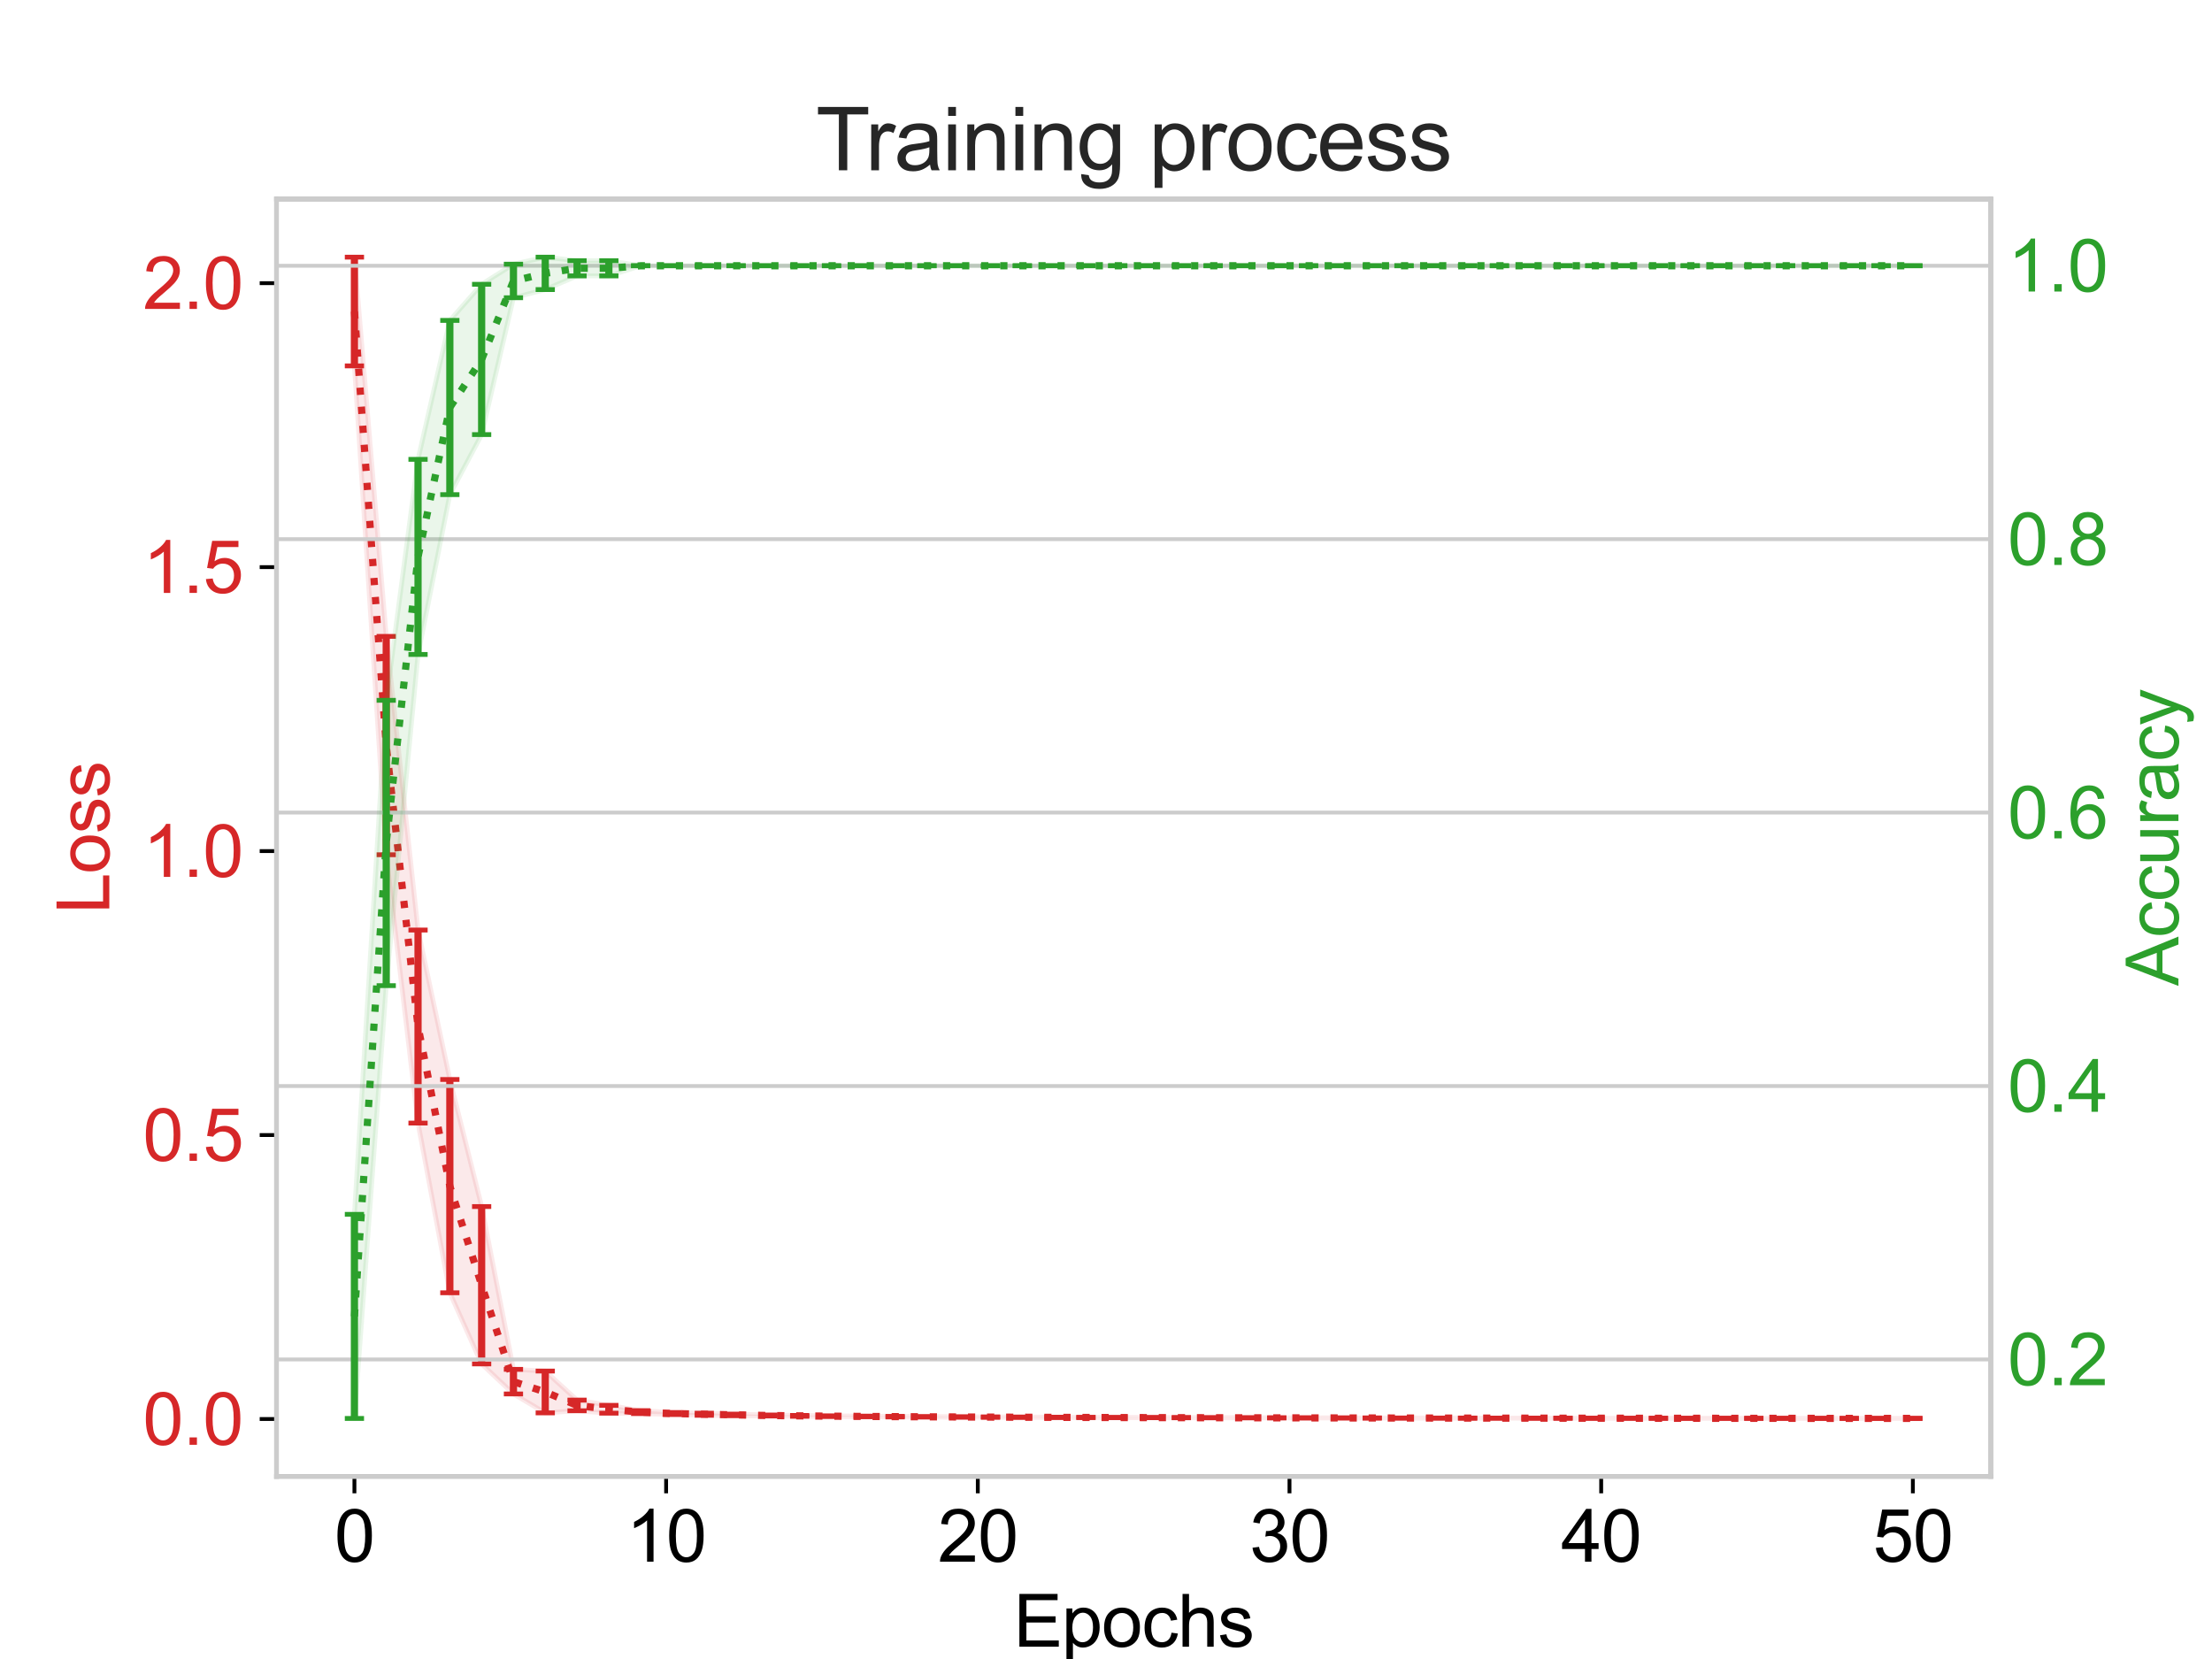 <?xml version="1.0" encoding="utf-8" standalone="no"?>
<!DOCTYPE svg PUBLIC "-//W3C//DTD SVG 1.1//EN"
  "http://www.w3.org/Graphics/SVG/1.1/DTD/svg11.dtd">
<svg xmlns:xlink="http://www.w3.org/1999/xlink" width="460.8pt" height="345.6pt" viewBox="0 0 460.8 345.6" xmlns="http://www.w3.org/2000/svg" version="1.1">
 <defs>
  <style type="text/css">*{stroke-linejoin: round; stroke-linecap: butt}</style>
 </defs>
 <g id="figure_1">
  <g id="patch_1">
   <path d="M 0 345.6 
L 460.8 345.6 
L 460.8 0 
L 0 0 
z
" style="fill: #ffffff"/>
  </g>
  <g id="axes_1">
   <g id="patch_2">
    <path d="M 57.6 307.584 
L 414.72 307.584 
L 414.72 41.472 
L 57.6 41.472 
z
" style="fill: #ffffff"/>
   </g>
   <g id="PolyCollection_1">
    <defs>
     <path id="m3cc6cf7514" d="M 73.833 -292.032 
L 73.833 -269.377 
L 80.458 -167.542 
L 87.084 -111.646 
L 93.71 -76.288 
L 100.335 -61.468 
L 106.961 -55.215 
L 113.586 -51.273 
L 120.212 -51.717 
L 126.838 -51.208 
L 133.463 -51.128 
L 140.089 -50.931 
L 146.714 -50.772 
L 153.34 -50.68 
L 159.966 -50.624 
L 166.591 -50.563 
L 173.217 -50.511 
L 179.842 -50.465 
L 186.468 -50.43 
L 193.094 -50.4 
L 199.719 -50.367 
L 206.345 -50.347 
L 212.97 -50.323 
L 219.596 -50.306 
L 226.222 -50.291 
L 232.847 -50.275 
L 239.473 -50.261 
L 246.098 -50.249 
L 252.724 -50.238 
L 259.35 -50.227 
L 265.975 -50.217 
L 272.601 -50.208 
L 279.226 -50.2 
L 285.852 -50.192 
L 292.478 -50.184 
L 299.103 -50.177 
L 305.729 -50.171 
L 312.354 -50.165 
L 318.98 -50.159 
L 325.606 -50.154 
L 332.231 -50.149 
L 338.857 -50.145 
L 345.482 -50.14 
L 352.108 -50.135 
L 358.734 -50.132 
L 365.359 -50.128 
L 371.985 -50.125 
L 378.61 -50.121 
L 385.236 -50.118 
L 391.862 -50.115 
L 398.487 -50.112 
L 398.487 -50.124 
L 398.487 -50.124 
L 391.862 -50.128 
L 385.236 -50.131 
L 378.61 -50.135 
L 371.985 -50.139 
L 365.359 -50.144 
L 358.734 -50.149 
L 352.108 -50.153 
L 345.482 -50.159 
L 338.857 -50.164 
L 332.231 -50.169 
L 325.606 -50.175 
L 318.98 -50.182 
L 312.354 -50.189 
L 305.729 -50.196 
L 299.103 -50.204 
L 292.478 -50.212 
L 285.852 -50.222 
L 279.226 -50.233 
L 272.601 -50.244 
L 265.975 -50.255 
L 259.35 -50.266 
L 252.724 -50.28 
L 246.098 -50.294 
L 239.473 -50.31 
L 232.847 -50.328 
L 226.222 -50.35 
L 219.596 -50.374 
L 212.97 -50.408 
L 206.345 -50.432 
L 199.719 -50.47 
L 193.094 -50.502 
L 186.468 -50.549 
L 179.842 -50.599 
L 173.217 -50.658 
L 166.591 -50.739 
L 159.966 -50.829 
L 153.34 -51.014 
L 146.714 -51.211 
L 140.089 -51.346 
L 133.463 -51.736 
L 126.838 -52.846 
L 120.212 -53.931 
L 113.586 -59.983 
L 106.961 -60.338 
L 100.335 -94.258 
L 93.71 -120.723 
L 87.084 -151.857 
L 80.458 -213.035 
L 73.833 -292.032 
z
" style="stroke: #d62728; stroke-opacity: 0.1"/>
    </defs>
    <g clip-path="url(#p13620d7034)">
     <use xlink:href="#m3cc6cf7514" x="0" y="345.6" style="fill: #d62728; fill-opacity: 0.1; stroke: #d62728; stroke-opacity: 0.1"/>
    </g>
   </g>
   <g id="matplotlib.axis_1">
    <g id="xtick_1">
     <g id="line2d_1">
      <defs>
       <path id="m06f3e16f5f" d="M 0 0 
L 0 3.5 
" style="stroke: #000000; stroke-width: 0.8"/>
      </defs>
      <g>
       <use xlink:href="#m06f3e16f5f" x="73.833" y="307.584" style="stroke: #000000; stroke-width: 0.8"/>
      </g>
     </g>
     <g id="text_1">
      <!-- 0 -->
      <g transform="translate(69.662 325.321)scale(0.15 -0.15)">
       <defs>
        <path id="ArialMT-30" d="M 266 2259 
Q 266 3072 433 3567 
Q 600 4063 929 4331 
Q 1259 4600 1759 4600 
Q 2128 4600 2406 4451 
Q 2684 4303 2865 4023 
Q 3047 3744 3150 3342 
Q 3253 2941 3253 2259 
Q 3253 1453 3087 958 
Q 2922 463 2592 192 
Q 2263 -78 1759 -78 
Q 1097 -78 719 397 
Q 266 969 266 2259 
z
M 844 2259 
Q 844 1131 1108 757 
Q 1372 384 1759 384 
Q 2147 384 2411 759 
Q 2675 1134 2675 2259 
Q 2675 3391 2411 3762 
Q 2147 4134 1753 4134 
Q 1366 4134 1134 3806 
Q 844 3388 844 2259 
z
" transform="scale(0.016)"/>
       </defs>
       <use xlink:href="#ArialMT-30"/>
      </g>
     </g>
    </g>
    <g id="xtick_2">
     <g id="line2d_2">
      <g>
       <use xlink:href="#m06f3e16f5f" x="138.764" y="307.584" style="stroke: #000000; stroke-width: 0.8"/>
      </g>
     </g>
     <g id="text_2">
      <!-- 10 -->
      <g transform="translate(130.422 325.321)scale(0.15 -0.15)">
       <defs>
        <path id="ArialMT-31" d="M 2384 0 
L 1822 0 
L 1822 3584 
Q 1619 3391 1289 3197 
Q 959 3003 697 2906 
L 697 3450 
Q 1169 3672 1522 3987 
Q 1875 4303 2022 4600 
L 2384 4600 
L 2384 0 
z
" transform="scale(0.016)"/>
       </defs>
       <use xlink:href="#ArialMT-31"/>
       <use xlink:href="#ArialMT-30" x="55.615"/>
      </g>
     </g>
    </g>
    <g id="xtick_3">
     <g id="line2d_3">
      <g>
       <use xlink:href="#m06f3e16f5f" x="203.695" y="307.584" style="stroke: #000000; stroke-width: 0.8"/>
      </g>
     </g>
     <g id="text_3">
      <!-- 20 -->
      <g transform="translate(195.353 325.321)scale(0.15 -0.15)">
       <defs>
        <path id="ArialMT-32" d="M 3222 541 
L 3222 0 
L 194 0 
Q 188 203 259 391 
Q 375 700 629 1000 
Q 884 1300 1366 1694 
Q 2113 2306 2375 2664 
Q 2638 3022 2638 3341 
Q 2638 3675 2398 3904 
Q 2159 4134 1775 4134 
Q 1369 4134 1125 3890 
Q 881 3647 878 3216 
L 300 3275 
Q 359 3922 746 4261 
Q 1134 4600 1788 4600 
Q 2447 4600 2831 4234 
Q 3216 3869 3216 3328 
Q 3216 3053 3103 2787 
Q 2991 2522 2730 2228 
Q 2469 1934 1863 1422 
Q 1356 997 1212 845 
Q 1069 694 975 541 
L 3222 541 
z
" transform="scale(0.016)"/>
       </defs>
       <use xlink:href="#ArialMT-32"/>
       <use xlink:href="#ArialMT-30" x="55.615"/>
      </g>
     </g>
    </g>
    <g id="xtick_4">
     <g id="line2d_4">
      <g>
       <use xlink:href="#m06f3e16f5f" x="268.625" y="307.584" style="stroke: #000000; stroke-width: 0.8"/>
      </g>
     </g>
     <g id="text_4">
      <!-- 30 -->
      <g transform="translate(260.284 325.321)scale(0.15 -0.15)">
       <defs>
        <path id="ArialMT-33" d="M 269 1209 
L 831 1284 
Q 928 806 1161 595 
Q 1394 384 1728 384 
Q 2125 384 2398 659 
Q 2672 934 2672 1341 
Q 2672 1728 2419 1979 
Q 2166 2231 1775 2231 
Q 1616 2231 1378 2169 
L 1441 2663 
Q 1497 2656 1531 2656 
Q 1891 2656 2178 2843 
Q 2466 3031 2466 3422 
Q 2466 3731 2256 3934 
Q 2047 4138 1716 4138 
Q 1388 4138 1169 3931 
Q 950 3725 888 3313 
L 325 3413 
Q 428 3978 793 4289 
Q 1159 4600 1703 4600 
Q 2078 4600 2393 4439 
Q 2709 4278 2876 4000 
Q 3044 3722 3044 3409 
Q 3044 3113 2884 2869 
Q 2725 2625 2413 2481 
Q 2819 2388 3044 2092 
Q 3269 1797 3269 1353 
Q 3269 753 2831 336 
Q 2394 -81 1725 -81 
Q 1122 -81 723 278 
Q 325 638 269 1209 
z
" transform="scale(0.016)"/>
       </defs>
       <use xlink:href="#ArialMT-33"/>
       <use xlink:href="#ArialMT-30" x="55.615"/>
      </g>
     </g>
    </g>
    <g id="xtick_5">
     <g id="line2d_5">
      <g>
       <use xlink:href="#m06f3e16f5f" x="333.556" y="307.584" style="stroke: #000000; stroke-width: 0.8"/>
      </g>
     </g>
     <g id="text_5">
      <!-- 40 -->
      <g transform="translate(325.215 325.321)scale(0.15 -0.15)">
       <defs>
        <path id="ArialMT-34" d="M 2069 0 
L 2069 1097 
L 81 1097 
L 81 1613 
L 2172 4581 
L 2631 4581 
L 2631 1613 
L 3250 1613 
L 3250 1097 
L 2631 1097 
L 2631 0 
L 2069 0 
z
M 2069 1613 
L 2069 3678 
L 634 1613 
L 2069 1613 
z
" transform="scale(0.016)"/>
       </defs>
       <use xlink:href="#ArialMT-34"/>
       <use xlink:href="#ArialMT-30" x="55.615"/>
      </g>
     </g>
    </g>
    <g id="xtick_6">
     <g id="line2d_6">
      <g>
       <use xlink:href="#m06f3e16f5f" x="398.487" y="307.584" style="stroke: #000000; stroke-width: 0.8"/>
      </g>
     </g>
     <g id="text_6">
      <!-- 50 -->
      <g transform="translate(390.146 325.321)scale(0.15 -0.15)">
       <defs>
        <path id="ArialMT-35" d="M 266 1200 
L 856 1250 
Q 922 819 1161 601 
Q 1400 384 1738 384 
Q 2144 384 2425 690 
Q 2706 997 2706 1503 
Q 2706 1984 2436 2262 
Q 2166 2541 1728 2541 
Q 1456 2541 1237 2417 
Q 1019 2294 894 2097 
L 366 2166 
L 809 4519 
L 3088 4519 
L 3088 3981 
L 1259 3981 
L 1013 2750 
Q 1425 3038 1878 3038 
Q 2478 3038 2890 2622 
Q 3303 2206 3303 1553 
Q 3303 931 2941 478 
Q 2500 -78 1738 -78 
Q 1113 -78 717 272 
Q 322 622 266 1200 
z
" transform="scale(0.016)"/>
       </defs>
       <use xlink:href="#ArialMT-35"/>
       <use xlink:href="#ArialMT-30" x="55.615"/>
      </g>
     </g>
    </g>
    <g id="text_7">
     <!-- Epochs -->
     <g transform="translate(211.145 343.039)scale(0.15 -0.15)">
      <defs>
       <path id="ArialMT-45" d="M 506 0 
L 506 4581 
L 3819 4581 
L 3819 4041 
L 1113 4041 
L 1113 2638 
L 3647 2638 
L 3647 2100 
L 1113 2100 
L 1113 541 
L 3925 541 
L 3925 0 
L 506 0 
z
" transform="scale(0.016)"/>
       <path id="ArialMT-70" d="M 422 -1272 
L 422 3319 
L 934 3319 
L 934 2888 
Q 1116 3141 1344 3267 
Q 1572 3394 1897 3394 
Q 2322 3394 2647 3175 
Q 2972 2956 3137 2557 
Q 3303 2159 3303 1684 
Q 3303 1175 3120 767 
Q 2938 359 2589 142 
Q 2241 -75 1856 -75 
Q 1575 -75 1351 44 
Q 1128 163 984 344 
L 984 -1272 
L 422 -1272 
z
M 931 1641 
Q 931 1000 1190 694 
Q 1450 388 1819 388 
Q 2194 388 2461 705 
Q 2728 1022 2728 1688 
Q 2728 2322 2467 2637 
Q 2206 2953 1844 2953 
Q 1484 2953 1207 2617 
Q 931 2281 931 1641 
z
" transform="scale(0.016)"/>
       <path id="ArialMT-6f" d="M 213 1659 
Q 213 2581 725 3025 
Q 1153 3394 1769 3394 
Q 2453 3394 2887 2945 
Q 3322 2497 3322 1706 
Q 3322 1066 3130 698 
Q 2938 331 2570 128 
Q 2203 -75 1769 -75 
Q 1072 -75 642 372 
Q 213 819 213 1659 
z
M 791 1659 
Q 791 1022 1069 705 
Q 1347 388 1769 388 
Q 2188 388 2466 706 
Q 2744 1025 2744 1678 
Q 2744 2294 2464 2611 
Q 2184 2928 1769 2928 
Q 1347 2928 1069 2612 
Q 791 2297 791 1659 
z
" transform="scale(0.016)"/>
       <path id="ArialMT-63" d="M 2588 1216 
L 3141 1144 
Q 3050 572 2676 248 
Q 2303 -75 1759 -75 
Q 1078 -75 664 370 
Q 250 816 250 1647 
Q 250 2184 428 2587 
Q 606 2991 970 3192 
Q 1334 3394 1763 3394 
Q 2303 3394 2647 3120 
Q 2991 2847 3088 2344 
L 2541 2259 
Q 2463 2594 2264 2762 
Q 2066 2931 1784 2931 
Q 1359 2931 1093 2626 
Q 828 2322 828 1663 
Q 828 994 1084 691 
Q 1341 388 1753 388 
Q 2084 388 2306 591 
Q 2528 794 2588 1216 
z
" transform="scale(0.016)"/>
       <path id="ArialMT-68" d="M 422 0 
L 422 4581 
L 984 4581 
L 984 2938 
Q 1378 3394 1978 3394 
Q 2347 3394 2619 3248 
Q 2891 3103 3008 2847 
Q 3125 2591 3125 2103 
L 3125 0 
L 2563 0 
L 2563 2103 
Q 2563 2525 2380 2717 
Q 2197 2909 1863 2909 
Q 1613 2909 1392 2779 
Q 1172 2650 1078 2428 
Q 984 2206 984 1816 
L 984 0 
L 422 0 
z
" transform="scale(0.016)"/>
       <path id="ArialMT-73" d="M 197 991 
L 753 1078 
Q 800 744 1014 566 
Q 1228 388 1613 388 
Q 2000 388 2187 545 
Q 2375 703 2375 916 
Q 2375 1106 2209 1216 
Q 2094 1291 1634 1406 
Q 1016 1563 777 1677 
Q 538 1791 414 1992 
Q 291 2194 291 2438 
Q 291 2659 392 2848 
Q 494 3038 669 3163 
Q 800 3259 1026 3326 
Q 1253 3394 1513 3394 
Q 1903 3394 2198 3281 
Q 2494 3169 2634 2976 
Q 2775 2784 2828 2463 
L 2278 2388 
Q 2241 2644 2061 2787 
Q 1881 2931 1553 2931 
Q 1166 2931 1000 2803 
Q 834 2675 834 2503 
Q 834 2394 903 2306 
Q 972 2216 1119 2156 
Q 1203 2125 1616 2013 
Q 2213 1853 2448 1751 
Q 2684 1650 2818 1456 
Q 2953 1263 2953 975 
Q 2953 694 2789 445 
Q 2625 197 2315 61 
Q 2006 -75 1616 -75 
Q 969 -75 630 194 
Q 291 463 197 991 
z
" transform="scale(0.016)"/>
      </defs>
      <use xlink:href="#ArialMT-45"/>
      <use xlink:href="#ArialMT-70" x="66.699"/>
      <use xlink:href="#ArialMT-6f" x="122.314"/>
      <use xlink:href="#ArialMT-63" x="177.93"/>
      <use xlink:href="#ArialMT-68" x="227.93"/>
      <use xlink:href="#ArialMT-73" x="283.545"/>
     </g>
    </g>
   </g>
   <g id="matplotlib.axis_2">
    <g id="ytick_1">
     <g id="line2d_7">
      <defs>
       <path id="mfccf9cc4cb" d="M 0 0 
L -3.5 0 
" style="stroke: #000000; stroke-width: 0.8"/>
      </defs>
      <g>
       <use xlink:href="#mfccf9cc4cb" x="57.6" y="295.61" style="stroke: #000000; stroke-width: 0.8"/>
      </g>
     </g>
     <g id="text_8">
      <!-- 0.0 -->
      <g style="fill: #d62728" transform="translate(29.75 300.978)scale(0.15 -0.15)">
       <defs>
        <path id="ArialMT-2e" d="M 581 0 
L 581 641 
L 1222 641 
L 1222 0 
L 581 0 
z
" transform="scale(0.016)"/>
       </defs>
       <use xlink:href="#ArialMT-30"/>
       <use xlink:href="#ArialMT-2e" x="55.615"/>
       <use xlink:href="#ArialMT-30" x="83.398"/>
      </g>
     </g>
    </g>
    <g id="ytick_2">
     <g id="line2d_8">
      <g>
       <use xlink:href="#mfccf9cc4cb" x="57.6" y="236.455" style="stroke: #000000; stroke-width: 0.8"/>
      </g>
     </g>
     <g id="text_9">
      <!-- 0.5 -->
      <g style="fill: #d62728" transform="translate(29.75 241.823)scale(0.15 -0.15)">
       <use xlink:href="#ArialMT-30"/>
       <use xlink:href="#ArialMT-2e" x="55.615"/>
       <use xlink:href="#ArialMT-35" x="83.398"/>
      </g>
     </g>
    </g>
    <g id="ytick_3">
     <g id="line2d_9">
      <g>
       <use xlink:href="#mfccf9cc4cb" x="57.6" y="177.3" style="stroke: #000000; stroke-width: 0.8"/>
      </g>
     </g>
     <g id="text_10">
      <!-- 1.0 -->
      <g style="fill: #d62728" transform="translate(29.75 182.668)scale(0.15 -0.15)">
       <use xlink:href="#ArialMT-31"/>
       <use xlink:href="#ArialMT-2e" x="55.615"/>
       <use xlink:href="#ArialMT-30" x="83.398"/>
      </g>
     </g>
    </g>
    <g id="ytick_4">
     <g id="line2d_10">
      <g>
       <use xlink:href="#mfccf9cc4cb" x="57.6" y="118.145" style="stroke: #000000; stroke-width: 0.8"/>
      </g>
     </g>
     <g id="text_11">
      <!-- 1.5 -->
      <g style="fill: #d62728" transform="translate(29.75 123.513)scale(0.15 -0.15)">
       <use xlink:href="#ArialMT-31"/>
       <use xlink:href="#ArialMT-2e" x="55.615"/>
       <use xlink:href="#ArialMT-35" x="83.398"/>
      </g>
     </g>
    </g>
    <g id="ytick_5">
     <g id="line2d_11">
      <g>
       <use xlink:href="#mfccf9cc4cb" x="57.6" y="58.989" style="stroke: #000000; stroke-width: 0.8"/>
      </g>
     </g>
     <g id="text_12">
      <!-- 2.0 -->
      <g style="fill: #d62728" transform="translate(29.75 64.358)scale(0.15 -0.15)">
       <use xlink:href="#ArialMT-32"/>
       <use xlink:href="#ArialMT-2e" x="55.615"/>
       <use xlink:href="#ArialMT-30" x="83.398"/>
      </g>
     </g>
    </g>
    <g id="text_13">
     <!-- Loss -->
     <g style="fill: #d62728" transform="translate(22.769 190.369)rotate(-90)scale(0.15 -0.15)">
      <defs>
       <path id="ArialMT-4c" d="M 469 0 
L 469 4581 
L 1075 4581 
L 1075 541 
L 3331 541 
L 3331 0 
L 469 0 
z
" transform="scale(0.016)"/>
      </defs>
      <use xlink:href="#ArialMT-4c"/>
      <use xlink:href="#ArialMT-6f" x="55.615"/>
      <use xlink:href="#ArialMT-73" x="111.23"/>
      <use xlink:href="#ArialMT-73" x="161.23"/>
     </g>
    </g>
   </g>
   <g id="LineCollection_1">
    <path d="M 73.833 76.223 
L 73.833 53.568 
" clip-path="url(#p13620d7034)" style="fill: none; stroke: #d62728; stroke-width: 1.5"/>
    <path d="M 80.458 178.058 
L 80.458 132.565 
" clip-path="url(#p13620d7034)" style="fill: none; stroke: #d62728; stroke-width: 1.5"/>
    <path d="M 87.084 233.954 
L 87.084 193.743 
" clip-path="url(#p13620d7034)" style="fill: none; stroke: #d62728; stroke-width: 1.5"/>
    <path d="M 93.71 269.312 
L 93.71 224.877 
" clip-path="url(#p13620d7034)" style="fill: none; stroke: #d62728; stroke-width: 1.5"/>
    <path d="M 100.335 284.132 
L 100.335 251.342 
" clip-path="url(#p13620d7034)" style="fill: none; stroke: #d62728; stroke-width: 1.5"/>
    <path d="M 106.961 290.385 
L 106.961 285.262 
" clip-path="url(#p13620d7034)" style="fill: none; stroke: #d62728; stroke-width: 1.5"/>
    <path d="M 113.586 294.327 
L 113.586 285.617 
" clip-path="url(#p13620d7034)" style="fill: none; stroke: #d62728; stroke-width: 1.5"/>
    <path d="M 120.212 293.883 
L 120.212 291.669 
" clip-path="url(#p13620d7034)" style="fill: none; stroke: #d62728; stroke-width: 1.5"/>
    <path d="M 126.838 294.392 
L 126.838 292.754 
" clip-path="url(#p13620d7034)" style="fill: none; stroke: #d62728; stroke-width: 1.5"/>
    <path d="M 133.463 294.472 
L 133.463 293.864 
" clip-path="url(#p13620d7034)" style="fill: none; stroke: #d62728; stroke-width: 1.5"/>
    <path d="M 140.089 294.669 
L 140.089 294.254 
" clip-path="url(#p13620d7034)" style="fill: none; stroke: #d62728; stroke-width: 1.5"/>
    <path d="M 146.714 294.828 
L 146.714 294.389 
" clip-path="url(#p13620d7034)" style="fill: none; stroke: #d62728; stroke-width: 1.5"/>
    <path d="M 153.34 294.92 
L 153.34 294.586 
" clip-path="url(#p13620d7034)" style="fill: none; stroke: #d62728; stroke-width: 1.5"/>
    <path d="M 159.966 294.976 
L 159.966 294.771 
" clip-path="url(#p13620d7034)" style="fill: none; stroke: #d62728; stroke-width: 1.5"/>
    <path d="M 166.591 295.037 
L 166.591 294.861 
" clip-path="url(#p13620d7034)" style="fill: none; stroke: #d62728; stroke-width: 1.5"/>
    <path d="M 173.217 295.089 
L 173.217 294.942 
" clip-path="url(#p13620d7034)" style="fill: none; stroke: #d62728; stroke-width: 1.5"/>
    <path d="M 179.842 295.135 
L 179.842 295.001 
" clip-path="url(#p13620d7034)" style="fill: none; stroke: #d62728; stroke-width: 1.5"/>
    <path d="M 186.468 295.17 
L 186.468 295.051 
" clip-path="url(#p13620d7034)" style="fill: none; stroke: #d62728; stroke-width: 1.5"/>
    <path d="M 193.094 295.2 
L 193.094 295.098 
" clip-path="url(#p13620d7034)" style="fill: none; stroke: #d62728; stroke-width: 1.5"/>
    <path d="M 199.719 295.233 
L 199.719 295.13 
" clip-path="url(#p13620d7034)" style="fill: none; stroke: #d62728; stroke-width: 1.5"/>
    <path d="M 206.345 295.253 
L 206.345 295.168 
" clip-path="url(#p13620d7034)" style="fill: none; stroke: #d62728; stroke-width: 1.5"/>
    <path d="M 212.97 295.277 
L 212.97 295.192 
" clip-path="url(#p13620d7034)" style="fill: none; stroke: #d62728; stroke-width: 1.5"/>
    <path d="M 219.596 295.294 
L 219.596 295.226 
" clip-path="url(#p13620d7034)" style="fill: none; stroke: #d62728; stroke-width: 1.5"/>
    <path d="M 226.222 295.309 
L 226.222 295.25 
" clip-path="url(#p13620d7034)" style="fill: none; stroke: #d62728; stroke-width: 1.5"/>
    <path d="M 232.847 295.325 
L 232.847 295.272 
" clip-path="url(#p13620d7034)" style="fill: none; stroke: #d62728; stroke-width: 1.5"/>
    <path d="M 239.473 295.339 
L 239.473 295.29 
" clip-path="url(#p13620d7034)" style="fill: none; stroke: #d62728; stroke-width: 1.5"/>
    <path d="M 246.098 295.351 
L 246.098 295.306 
" clip-path="url(#p13620d7034)" style="fill: none; stroke: #d62728; stroke-width: 1.5"/>
    <path d="M 252.724 295.362 
L 252.724 295.32 
" clip-path="url(#p13620d7034)" style="fill: none; stroke: #d62728; stroke-width: 1.5"/>
    <path d="M 259.35 295.373 
L 259.35 295.334 
" clip-path="url(#p13620d7034)" style="fill: none; stroke: #d62728; stroke-width: 1.5"/>
    <path d="M 265.975 295.383 
L 265.975 295.345 
" clip-path="url(#p13620d7034)" style="fill: none; stroke: #d62728; stroke-width: 1.5"/>
    <path d="M 272.601 295.392 
L 272.601 295.356 
" clip-path="url(#p13620d7034)" style="fill: none; stroke: #d62728; stroke-width: 1.5"/>
    <path d="M 279.226 295.4 
L 279.226 295.367 
" clip-path="url(#p13620d7034)" style="fill: none; stroke: #d62728; stroke-width: 1.5"/>
    <path d="M 285.852 295.408 
L 285.852 295.378 
" clip-path="url(#p13620d7034)" style="fill: none; stroke: #d62728; stroke-width: 1.5"/>
    <path d="M 292.478 295.416 
L 292.478 295.388 
" clip-path="url(#p13620d7034)" style="fill: none; stroke: #d62728; stroke-width: 1.5"/>
    <path d="M 299.103 295.423 
L 299.103 295.396 
" clip-path="url(#p13620d7034)" style="fill: none; stroke: #d62728; stroke-width: 1.5"/>
    <path d="M 305.729 295.429 
L 305.729 295.404 
" clip-path="url(#p13620d7034)" style="fill: none; stroke: #d62728; stroke-width: 1.5"/>
    <path d="M 312.354 295.435 
L 312.354 295.411 
" clip-path="url(#p13620d7034)" style="fill: none; stroke: #d62728; stroke-width: 1.5"/>
    <path d="M 318.98 295.441 
L 318.98 295.418 
" clip-path="url(#p13620d7034)" style="fill: none; stroke: #d62728; stroke-width: 1.5"/>
    <path d="M 325.606 295.446 
L 325.606 295.425 
" clip-path="url(#p13620d7034)" style="fill: none; stroke: #d62728; stroke-width: 1.5"/>
    <path d="M 332.231 295.451 
L 332.231 295.431 
" clip-path="url(#p13620d7034)" style="fill: none; stroke: #d62728; stroke-width: 1.5"/>
    <path d="M 338.857 295.455 
L 338.857 295.436 
" clip-path="url(#p13620d7034)" style="fill: none; stroke: #d62728; stroke-width: 1.5"/>
    <path d="M 345.482 295.46 
L 345.482 295.441 
" clip-path="url(#p13620d7034)" style="fill: none; stroke: #d62728; stroke-width: 1.5"/>
    <path d="M 352.108 295.465 
L 352.108 295.447 
" clip-path="url(#p13620d7034)" style="fill: none; stroke: #d62728; stroke-width: 1.5"/>
    <path d="M 358.734 295.468 
L 358.734 295.451 
" clip-path="url(#p13620d7034)" style="fill: none; stroke: #d62728; stroke-width: 1.5"/>
    <path d="M 365.359 295.472 
L 365.359 295.456 
" clip-path="url(#p13620d7034)" style="fill: none; stroke: #d62728; stroke-width: 1.5"/>
    <path d="M 371.985 295.475 
L 371.985 295.461 
" clip-path="url(#p13620d7034)" style="fill: none; stroke: #d62728; stroke-width: 1.5"/>
    <path d="M 378.61 295.479 
L 378.61 295.465 
" clip-path="url(#p13620d7034)" style="fill: none; stroke: #d62728; stroke-width: 1.5"/>
    <path d="M 385.236 295.482 
L 385.236 295.469 
" clip-path="url(#p13620d7034)" style="fill: none; stroke: #d62728; stroke-width: 1.5"/>
    <path d="M 391.862 295.485 
L 391.862 295.472 
" clip-path="url(#p13620d7034)" style="fill: none; stroke: #d62728; stroke-width: 1.5"/>
    <path d="M 398.487 295.488 
L 398.487 295.476 
" clip-path="url(#p13620d7034)" style="fill: none; stroke: #d62728; stroke-width: 1.5"/>
   </g>
   <g id="line2d_12">
    <defs>
     <path id="m6b9366e065" d="M 2 0 
L -2 -0 
" style="stroke: #d62728"/>
    </defs>
    <g clip-path="url(#p13620d7034)">
     <use xlink:href="#m6b9366e065" x="73.833" y="76.223" style="fill: #d62728; stroke: #d62728"/>
     <use xlink:href="#m6b9366e065" x="80.458" y="178.058" style="fill: #d62728; stroke: #d62728"/>
     <use xlink:href="#m6b9366e065" x="87.084" y="233.954" style="fill: #d62728; stroke: #d62728"/>
     <use xlink:href="#m6b9366e065" x="93.71" y="269.312" style="fill: #d62728; stroke: #d62728"/>
     <use xlink:href="#m6b9366e065" x="100.335" y="284.132" style="fill: #d62728; stroke: #d62728"/>
     <use xlink:href="#m6b9366e065" x="106.961" y="290.385" style="fill: #d62728; stroke: #d62728"/>
     <use xlink:href="#m6b9366e065" x="113.586" y="294.327" style="fill: #d62728; stroke: #d62728"/>
     <use xlink:href="#m6b9366e065" x="120.212" y="293.883" style="fill: #d62728; stroke: #d62728"/>
     <use xlink:href="#m6b9366e065" x="126.838" y="294.392" style="fill: #d62728; stroke: #d62728"/>
     <use xlink:href="#m6b9366e065" x="133.463" y="294.472" style="fill: #d62728; stroke: #d62728"/>
     <use xlink:href="#m6b9366e065" x="140.089" y="294.669" style="fill: #d62728; stroke: #d62728"/>
     <use xlink:href="#m6b9366e065" x="146.714" y="294.828" style="fill: #d62728; stroke: #d62728"/>
     <use xlink:href="#m6b9366e065" x="153.34" y="294.92" style="fill: #d62728; stroke: #d62728"/>
     <use xlink:href="#m6b9366e065" x="159.966" y="294.976" style="fill: #d62728; stroke: #d62728"/>
     <use xlink:href="#m6b9366e065" x="166.591" y="295.037" style="fill: #d62728; stroke: #d62728"/>
     <use xlink:href="#m6b9366e065" x="173.217" y="295.089" style="fill: #d62728; stroke: #d62728"/>
     <use xlink:href="#m6b9366e065" x="179.842" y="295.135" style="fill: #d62728; stroke: #d62728"/>
     <use xlink:href="#m6b9366e065" x="186.468" y="295.17" style="fill: #d62728; stroke: #d62728"/>
     <use xlink:href="#m6b9366e065" x="193.094" y="295.2" style="fill: #d62728; stroke: #d62728"/>
     <use xlink:href="#m6b9366e065" x="199.719" y="295.233" style="fill: #d62728; stroke: #d62728"/>
     <use xlink:href="#m6b9366e065" x="206.345" y="295.253" style="fill: #d62728; stroke: #d62728"/>
     <use xlink:href="#m6b9366e065" x="212.97" y="295.277" style="fill: #d62728; stroke: #d62728"/>
     <use xlink:href="#m6b9366e065" x="219.596" y="295.294" style="fill: #d62728; stroke: #d62728"/>
     <use xlink:href="#m6b9366e065" x="226.222" y="295.309" style="fill: #d62728; stroke: #d62728"/>
     <use xlink:href="#m6b9366e065" x="232.847" y="295.325" style="fill: #d62728; stroke: #d62728"/>
     <use xlink:href="#m6b9366e065" x="239.473" y="295.339" style="fill: #d62728; stroke: #d62728"/>
     <use xlink:href="#m6b9366e065" x="246.098" y="295.351" style="fill: #d62728; stroke: #d62728"/>
     <use xlink:href="#m6b9366e065" x="252.724" y="295.362" style="fill: #d62728; stroke: #d62728"/>
     <use xlink:href="#m6b9366e065" x="259.35" y="295.373" style="fill: #d62728; stroke: #d62728"/>
     <use xlink:href="#m6b9366e065" x="265.975" y="295.383" style="fill: #d62728; stroke: #d62728"/>
     <use xlink:href="#m6b9366e065" x="272.601" y="295.392" style="fill: #d62728; stroke: #d62728"/>
     <use xlink:href="#m6b9366e065" x="279.226" y="295.4" style="fill: #d62728; stroke: #d62728"/>
     <use xlink:href="#m6b9366e065" x="285.852" y="295.408" style="fill: #d62728; stroke: #d62728"/>
     <use xlink:href="#m6b9366e065" x="292.478" y="295.416" style="fill: #d62728; stroke: #d62728"/>
     <use xlink:href="#m6b9366e065" x="299.103" y="295.423" style="fill: #d62728; stroke: #d62728"/>
     <use xlink:href="#m6b9366e065" x="305.729" y="295.429" style="fill: #d62728; stroke: #d62728"/>
     <use xlink:href="#m6b9366e065" x="312.354" y="295.435" style="fill: #d62728; stroke: #d62728"/>
     <use xlink:href="#m6b9366e065" x="318.98" y="295.441" style="fill: #d62728; stroke: #d62728"/>
     <use xlink:href="#m6b9366e065" x="325.606" y="295.446" style="fill: #d62728; stroke: #d62728"/>
     <use xlink:href="#m6b9366e065" x="332.231" y="295.451" style="fill: #d62728; stroke: #d62728"/>
     <use xlink:href="#m6b9366e065" x="338.857" y="295.455" style="fill: #d62728; stroke: #d62728"/>
     <use xlink:href="#m6b9366e065" x="345.482" y="295.46" style="fill: #d62728; stroke: #d62728"/>
     <use xlink:href="#m6b9366e065" x="352.108" y="295.465" style="fill: #d62728; stroke: #d62728"/>
     <use xlink:href="#m6b9366e065" x="358.734" y="295.468" style="fill: #d62728; stroke: #d62728"/>
     <use xlink:href="#m6b9366e065" x="365.359" y="295.472" style="fill: #d62728; stroke: #d62728"/>
     <use xlink:href="#m6b9366e065" x="371.985" y="295.475" style="fill: #d62728; stroke: #d62728"/>
     <use xlink:href="#m6b9366e065" x="378.61" y="295.479" style="fill: #d62728; stroke: #d62728"/>
     <use xlink:href="#m6b9366e065" x="385.236" y="295.482" style="fill: #d62728; stroke: #d62728"/>
     <use xlink:href="#m6b9366e065" x="391.862" y="295.485" style="fill: #d62728; stroke: #d62728"/>
     <use xlink:href="#m6b9366e065" x="398.487" y="295.488" style="fill: #d62728; stroke: #d62728"/>
    </g>
   </g>
   <g id="line2d_13">
    <g clip-path="url(#p13620d7034)">
     <use xlink:href="#m6b9366e065" x="73.833" y="53.568" style="fill: #d62728; stroke: #d62728"/>
     <use xlink:href="#m6b9366e065" x="80.458" y="132.565" style="fill: #d62728; stroke: #d62728"/>
     <use xlink:href="#m6b9366e065" x="87.084" y="193.743" style="fill: #d62728; stroke: #d62728"/>
     <use xlink:href="#m6b9366e065" x="93.71" y="224.877" style="fill: #d62728; stroke: #d62728"/>
     <use xlink:href="#m6b9366e065" x="100.335" y="251.342" style="fill: #d62728; stroke: #d62728"/>
     <use xlink:href="#m6b9366e065" x="106.961" y="285.262" style="fill: #d62728; stroke: #d62728"/>
     <use xlink:href="#m6b9366e065" x="113.586" y="285.617" style="fill: #d62728; stroke: #d62728"/>
     <use xlink:href="#m6b9366e065" x="120.212" y="291.669" style="fill: #d62728; stroke: #d62728"/>
     <use xlink:href="#m6b9366e065" x="126.838" y="292.754" style="fill: #d62728; stroke: #d62728"/>
     <use xlink:href="#m6b9366e065" x="133.463" y="293.864" style="fill: #d62728; stroke: #d62728"/>
     <use xlink:href="#m6b9366e065" x="140.089" y="294.254" style="fill: #d62728; stroke: #d62728"/>
     <use xlink:href="#m6b9366e065" x="146.714" y="294.389" style="fill: #d62728; stroke: #d62728"/>
     <use xlink:href="#m6b9366e065" x="153.34" y="294.586" style="fill: #d62728; stroke: #d62728"/>
     <use xlink:href="#m6b9366e065" x="159.966" y="294.771" style="fill: #d62728; stroke: #d62728"/>
     <use xlink:href="#m6b9366e065" x="166.591" y="294.861" style="fill: #d62728; stroke: #d62728"/>
     <use xlink:href="#m6b9366e065" x="173.217" y="294.942" style="fill: #d62728; stroke: #d62728"/>
     <use xlink:href="#m6b9366e065" x="179.842" y="295.001" style="fill: #d62728; stroke: #d62728"/>
     <use xlink:href="#m6b9366e065" x="186.468" y="295.051" style="fill: #d62728; stroke: #d62728"/>
     <use xlink:href="#m6b9366e065" x="193.094" y="295.098" style="fill: #d62728; stroke: #d62728"/>
     <use xlink:href="#m6b9366e065" x="199.719" y="295.13" style="fill: #d62728; stroke: #d62728"/>
     <use xlink:href="#m6b9366e065" x="206.345" y="295.168" style="fill: #d62728; stroke: #d62728"/>
     <use xlink:href="#m6b9366e065" x="212.97" y="295.192" style="fill: #d62728; stroke: #d62728"/>
     <use xlink:href="#m6b9366e065" x="219.596" y="295.226" style="fill: #d62728; stroke: #d62728"/>
     <use xlink:href="#m6b9366e065" x="226.222" y="295.25" style="fill: #d62728; stroke: #d62728"/>
     <use xlink:href="#m6b9366e065" x="232.847" y="295.272" style="fill: #d62728; stroke: #d62728"/>
     <use xlink:href="#m6b9366e065" x="239.473" y="295.29" style="fill: #d62728; stroke: #d62728"/>
     <use xlink:href="#m6b9366e065" x="246.098" y="295.306" style="fill: #d62728; stroke: #d62728"/>
     <use xlink:href="#m6b9366e065" x="252.724" y="295.32" style="fill: #d62728; stroke: #d62728"/>
     <use xlink:href="#m6b9366e065" x="259.35" y="295.334" style="fill: #d62728; stroke: #d62728"/>
     <use xlink:href="#m6b9366e065" x="265.975" y="295.345" style="fill: #d62728; stroke: #d62728"/>
     <use xlink:href="#m6b9366e065" x="272.601" y="295.356" style="fill: #d62728; stroke: #d62728"/>
     <use xlink:href="#m6b9366e065" x="279.226" y="295.367" style="fill: #d62728; stroke: #d62728"/>
     <use xlink:href="#m6b9366e065" x="285.852" y="295.378" style="fill: #d62728; stroke: #d62728"/>
     <use xlink:href="#m6b9366e065" x="292.478" y="295.388" style="fill: #d62728; stroke: #d62728"/>
     <use xlink:href="#m6b9366e065" x="299.103" y="295.396" style="fill: #d62728; stroke: #d62728"/>
     <use xlink:href="#m6b9366e065" x="305.729" y="295.404" style="fill: #d62728; stroke: #d62728"/>
     <use xlink:href="#m6b9366e065" x="312.354" y="295.411" style="fill: #d62728; stroke: #d62728"/>
     <use xlink:href="#m6b9366e065" x="318.98" y="295.418" style="fill: #d62728; stroke: #d62728"/>
     <use xlink:href="#m6b9366e065" x="325.606" y="295.425" style="fill: #d62728; stroke: #d62728"/>
     <use xlink:href="#m6b9366e065" x="332.231" y="295.431" style="fill: #d62728; stroke: #d62728"/>
     <use xlink:href="#m6b9366e065" x="338.857" y="295.436" style="fill: #d62728; stroke: #d62728"/>
     <use xlink:href="#m6b9366e065" x="345.482" y="295.441" style="fill: #d62728; stroke: #d62728"/>
     <use xlink:href="#m6b9366e065" x="352.108" y="295.447" style="fill: #d62728; stroke: #d62728"/>
     <use xlink:href="#m6b9366e065" x="358.734" y="295.451" style="fill: #d62728; stroke: #d62728"/>
     <use xlink:href="#m6b9366e065" x="365.359" y="295.456" style="fill: #d62728; stroke: #d62728"/>
     <use xlink:href="#m6b9366e065" x="371.985" y="295.461" style="fill: #d62728; stroke: #d62728"/>
     <use xlink:href="#m6b9366e065" x="378.61" y="295.465" style="fill: #d62728; stroke: #d62728"/>
     <use xlink:href="#m6b9366e065" x="385.236" y="295.469" style="fill: #d62728; stroke: #d62728"/>
     <use xlink:href="#m6b9366e065" x="391.862" y="295.472" style="fill: #d62728; stroke: #d62728"/>
     <use xlink:href="#m6b9366e065" x="398.487" y="295.476" style="fill: #d62728; stroke: #d62728"/>
    </g>
   </g>
   <g id="line2d_14">
    <path d="M 73.833 64.896 
L 80.458 155.312 
L 87.084 213.848 
L 93.71 247.095 
L 100.335 267.737 
L 106.961 287.824 
L 113.586 289.972 
L 120.212 292.776 
L 126.838 293.573 
L 133.463 294.168 
L 140.089 294.462 
L 146.714 294.608 
L 153.34 294.753 
L 159.966 294.874 
L 166.591 294.949 
L 173.217 295.016 
L 179.842 295.068 
L 186.468 295.11 
L 193.094 295.149 
L 199.719 295.181 
L 206.345 295.211 
L 212.97 295.235 
L 219.596 295.26 
L 226.222 295.279 
L 232.847 295.298 
L 239.473 295.315 
L 246.098 295.329 
L 252.724 295.341 
L 259.35 295.354 
L 265.975 295.364 
L 272.601 295.374 
L 279.226 295.384 
L 285.852 295.393 
L 292.478 295.402 
L 299.103 295.41 
L 305.729 295.416 
L 312.354 295.423 
L 318.98 295.43 
L 325.606 295.436 
L 332.231 295.441 
L 338.857 295.446 
L 345.482 295.451 
L 352.108 295.456 
L 358.734 295.46 
L 365.359 295.464 
L 371.985 295.468 
L 378.61 295.472 
L 385.236 295.475 
L 391.862 295.479 
L 398.487 295.482 
" clip-path="url(#p13620d7034)" style="fill: none; stroke-dasharray: 1.5,2.475; stroke-dashoffset: 0; stroke: #d62728; stroke-width: 1.5"/>
   </g>
   <g id="patch_3">
    <path d="M 57.6 307.584 
L 57.6 41.472 
" style="fill: none; stroke: #000000; stroke-width: 0.8; stroke-linejoin: miter; stroke-linecap: square"/>
   </g>
   <g id="patch_4">
    <path d="M 414.72 307.584 
L 414.72 41.472 
" style="fill: none; stroke: #000000; stroke-width: 0.8; stroke-linejoin: miter; stroke-linecap: square"/>
   </g>
   <g id="patch_5">
    <path d="M 57.6 307.584 
L 414.72 307.584 
" style="fill: none; stroke: #000000; stroke-width: 0.8; stroke-linejoin: miter; stroke-linecap: square"/>
   </g>
   <g id="patch_6">
    <path d="M 57.6 41.472 
L 414.72 41.472 
" style="fill: none; stroke: #000000; stroke-width: 0.8; stroke-linejoin: miter; stroke-linecap: square"/>
   </g>
  </g>
  <g id="axes_2">
   <g id="matplotlib.axis_3">
    <g id="ytick_6">
     <g id="line2d_15">
      <path d="M 57.6 283.194 
L 414.72 283.194 
" clip-path="url(#p13620d7034)" style="fill: none; stroke: #cccccc; stroke-width: 0.8; stroke-linecap: round"/>
     </g>
     <g id="line2d_16"/>
     <g id="text_14">
      <!-- 0.2 -->
      <g style="fill: #2ca02c" transform="translate(418.22 288.562)scale(0.15 -0.15)">
       <use xlink:href="#ArialMT-30"/>
       <use xlink:href="#ArialMT-2e" x="55.615"/>
       <use xlink:href="#ArialMT-32" x="83.398"/>
      </g>
     </g>
    </g>
    <g id="ytick_7">
     <g id="line2d_17">
      <path d="M 57.6 226.236 
L 414.72 226.236 
" clip-path="url(#p13620d7034)" style="fill: none; stroke: #cccccc; stroke-width: 0.8; stroke-linecap: round"/>
     </g>
     <g id="line2d_18"/>
     <g id="text_15">
      <!-- 0.4 -->
      <g style="fill: #2ca02c" transform="translate(418.22 231.604)scale(0.15 -0.15)">
       <use xlink:href="#ArialMT-30"/>
       <use xlink:href="#ArialMT-2e" x="55.615"/>
       <use xlink:href="#ArialMT-34" x="83.398"/>
      </g>
     </g>
    </g>
    <g id="ytick_8">
     <g id="line2d_19">
      <path d="M 57.6 169.278 
L 414.72 169.278 
" clip-path="url(#p13620d7034)" style="fill: none; stroke: #cccccc; stroke-width: 0.8; stroke-linecap: round"/>
     </g>
     <g id="line2d_20"/>
     <g id="text_16">
      <!-- 0.6 -->
      <g style="fill: #2ca02c" transform="translate(418.22 174.647)scale(0.15 -0.15)">
       <defs>
        <path id="ArialMT-36" d="M 3184 3459 
L 2625 3416 
Q 2550 3747 2413 3897 
Q 2184 4138 1850 4138 
Q 1581 4138 1378 3988 
Q 1113 3794 959 3422 
Q 806 3050 800 2363 
Q 1003 2672 1297 2822 
Q 1591 2972 1913 2972 
Q 2475 2972 2870 2558 
Q 3266 2144 3266 1488 
Q 3266 1056 3080 686 
Q 2894 316 2569 119 
Q 2244 -78 1831 -78 
Q 1128 -78 684 439 
Q 241 956 241 2144 
Q 241 3472 731 4075 
Q 1159 4600 1884 4600 
Q 2425 4600 2770 4297 
Q 3116 3994 3184 3459 
z
M 888 1484 
Q 888 1194 1011 928 
Q 1134 663 1356 523 
Q 1578 384 1822 384 
Q 2178 384 2434 671 
Q 2691 959 2691 1453 
Q 2691 1928 2437 2201 
Q 2184 2475 1800 2475 
Q 1419 2475 1153 2201 
Q 888 1928 888 1484 
z
" transform="scale(0.016)"/>
       </defs>
       <use xlink:href="#ArialMT-30"/>
       <use xlink:href="#ArialMT-2e" x="55.615"/>
       <use xlink:href="#ArialMT-36" x="83.398"/>
      </g>
     </g>
    </g>
    <g id="ytick_9">
     <g id="line2d_21">
      <path d="M 57.6 112.321 
L 414.72 112.321 
" clip-path="url(#p13620d7034)" style="fill: none; stroke: #cccccc; stroke-width: 0.8; stroke-linecap: round"/>
     </g>
     <g id="line2d_22"/>
     <g id="text_17">
      <!-- 0.8 -->
      <g style="fill: #2ca02c" transform="translate(418.22 117.689)scale(0.15 -0.15)">
       <defs>
        <path id="ArialMT-38" d="M 1131 2484 
Q 781 2613 612 2850 
Q 444 3088 444 3419 
Q 444 3919 803 4259 
Q 1163 4600 1759 4600 
Q 2359 4600 2725 4251 
Q 3091 3903 3091 3403 
Q 3091 3084 2923 2848 
Q 2756 2613 2416 2484 
Q 2838 2347 3058 2040 
Q 3278 1734 3278 1309 
Q 3278 722 2862 322 
Q 2447 -78 1769 -78 
Q 1091 -78 675 323 
Q 259 725 259 1325 
Q 259 1772 486 2073 
Q 713 2375 1131 2484 
z
M 1019 3438 
Q 1019 3113 1228 2906 
Q 1438 2700 1772 2700 
Q 2097 2700 2305 2904 
Q 2513 3109 2513 3406 
Q 2513 3716 2298 3927 
Q 2084 4138 1766 4138 
Q 1444 4138 1231 3931 
Q 1019 3725 1019 3438 
z
M 838 1322 
Q 838 1081 952 856 
Q 1066 631 1291 507 
Q 1516 384 1775 384 
Q 2178 384 2440 643 
Q 2703 903 2703 1303 
Q 2703 1709 2433 1975 
Q 2163 2241 1756 2241 
Q 1359 2241 1098 1978 
Q 838 1716 838 1322 
z
" transform="scale(0.016)"/>
       </defs>
       <use xlink:href="#ArialMT-30"/>
       <use xlink:href="#ArialMT-2e" x="55.615"/>
       <use xlink:href="#ArialMT-38" x="83.398"/>
      </g>
     </g>
    </g>
    <g id="ytick_10">
     <g id="line2d_23">
      <path d="M 57.6 55.363 
L 414.72 55.363 
" clip-path="url(#p13620d7034)" style="fill: none; stroke: #cccccc; stroke-width: 0.8; stroke-linecap: round"/>
     </g>
     <g id="line2d_24"/>
     <g id="text_18">
      <!-- 1.0 -->
      <g style="fill: #2ca02c" transform="translate(418.22 60.731)scale(0.15 -0.15)">
       <use xlink:href="#ArialMT-31"/>
       <use xlink:href="#ArialMT-2e" x="55.615"/>
       <use xlink:href="#ArialMT-30" x="83.398"/>
      </g>
     </g>
    </g>
    <g id="text_19">
     <!-- Accuracy -->
     <g style="fill: #2ca02c" transform="translate(453.807 205.369)rotate(-90)scale(0.15 -0.15)">
      <defs>
       <path id="ArialMT-41" d="M -9 0 
L 1750 4581 
L 2403 4581 
L 4278 0 
L 3588 0 
L 3053 1388 
L 1138 1388 
L 634 0 
L -9 0 
z
M 1313 1881 
L 2866 1881 
L 2388 3150 
Q 2169 3728 2063 4100 
Q 1975 3659 1816 3225 
L 1313 1881 
z
" transform="scale(0.016)"/>
       <path id="ArialMT-75" d="M 2597 0 
L 2597 488 
Q 2209 -75 1544 -75 
Q 1250 -75 995 37 
Q 741 150 617 320 
Q 494 491 444 738 
Q 409 903 409 1263 
L 409 3319 
L 972 3319 
L 972 1478 
Q 972 1038 1006 884 
Q 1059 663 1231 536 
Q 1403 409 1656 409 
Q 1909 409 2131 539 
Q 2353 669 2445 892 
Q 2538 1116 2538 1541 
L 2538 3319 
L 3100 3319 
L 3100 0 
L 2597 0 
z
" transform="scale(0.016)"/>
       <path id="ArialMT-72" d="M 416 0 
L 416 3319 
L 922 3319 
L 922 2816 
Q 1116 3169 1280 3281 
Q 1444 3394 1641 3394 
Q 1925 3394 2219 3213 
L 2025 2691 
Q 1819 2813 1613 2813 
Q 1428 2813 1281 2702 
Q 1134 2591 1072 2394 
Q 978 2094 978 1738 
L 978 0 
L 416 0 
z
" transform="scale(0.016)"/>
       <path id="ArialMT-61" d="M 2588 409 
Q 2275 144 1986 34 
Q 1697 -75 1366 -75 
Q 819 -75 525 192 
Q 231 459 231 875 
Q 231 1119 342 1320 
Q 453 1522 633 1644 
Q 813 1766 1038 1828 
Q 1203 1872 1538 1913 
Q 2219 1994 2541 2106 
Q 2544 2222 2544 2253 
Q 2544 2597 2384 2738 
Q 2169 2928 1744 2928 
Q 1347 2928 1158 2789 
Q 969 2650 878 2297 
L 328 2372 
Q 403 2725 575 2942 
Q 747 3159 1072 3276 
Q 1397 3394 1825 3394 
Q 2250 3394 2515 3294 
Q 2781 3194 2906 3042 
Q 3031 2891 3081 2659 
Q 3109 2516 3109 2141 
L 3109 1391 
Q 3109 606 3145 398 
Q 3181 191 3288 0 
L 2700 0 
Q 2613 175 2588 409 
z
M 2541 1666 
Q 2234 1541 1622 1453 
Q 1275 1403 1131 1340 
Q 988 1278 909 1158 
Q 831 1038 831 891 
Q 831 666 1001 516 
Q 1172 366 1500 366 
Q 1825 366 2078 508 
Q 2331 650 2450 897 
Q 2541 1088 2541 1459 
L 2541 1666 
z
" transform="scale(0.016)"/>
       <path id="ArialMT-79" d="M 397 -1278 
L 334 -750 
Q 519 -800 656 -800 
Q 844 -800 956 -737 
Q 1069 -675 1141 -563 
Q 1194 -478 1313 -144 
Q 1328 -97 1363 -6 
L 103 3319 
L 709 3319 
L 1400 1397 
Q 1534 1031 1641 628 
Q 1738 1016 1872 1384 
L 2581 3319 
L 3144 3319 
L 1881 -56 
Q 1678 -603 1566 -809 
Q 1416 -1088 1222 -1217 
Q 1028 -1347 759 -1347 
Q 597 -1347 397 -1278 
z
" transform="scale(0.016)"/>
      </defs>
      <use xlink:href="#ArialMT-41"/>
      <use xlink:href="#ArialMT-63" x="66.699"/>
      <use xlink:href="#ArialMT-63" x="116.699"/>
      <use xlink:href="#ArialMT-75" x="166.699"/>
      <use xlink:href="#ArialMT-72" x="222.314"/>
      <use xlink:href="#ArialMT-61" x="255.615"/>
      <use xlink:href="#ArialMT-63" x="311.23"/>
      <use xlink:href="#ArialMT-79" x="361.23"/>
     </g>
    </g>
   </g>
   <g id="PolyCollection_2">
    <defs>
     <path id="m2f648fa0bb" d="M 73.833 -92.631 
L 73.833 -50.112 
L 80.458 -140.272 
L 87.084 -209.265 
L 93.71 -242.557 
L 100.335 -255.07 
L 106.961 -283.575 
L 113.586 -285.278 
L 120.212 -288.128 
L 126.838 -288.128 
L 133.463 -290.237 
L 140.089 -290.237 
L 146.714 -290.237 
L 153.34 -290.237 
L 159.966 -290.237 
L 166.591 -290.237 
L 173.217 -290.237 
L 179.842 -290.237 
L 186.468 -290.237 
L 193.094 -290.237 
L 199.719 -290.237 
L 206.345 -290.237 
L 212.97 -290.237 
L 219.596 -290.237 
L 226.222 -290.237 
L 232.847 -290.237 
L 239.473 -290.237 
L 246.098 -290.237 
L 252.724 -290.237 
L 259.35 -290.237 
L 265.975 -290.237 
L 272.601 -290.237 
L 279.226 -290.237 
L 285.852 -290.237 
L 292.478 -290.237 
L 299.103 -290.237 
L 305.729 -290.237 
L 312.354 -290.237 
L 318.98 -290.237 
L 325.606 -290.237 
L 332.231 -290.237 
L 338.857 -290.237 
L 345.482 -290.237 
L 352.108 -290.237 
L 358.734 -290.237 
L 365.359 -290.237 
L 371.985 -290.237 
L 378.61 -290.237 
L 385.236 -290.237 
L 391.862 -290.237 
L 398.487 -290.237 
L 398.487 -290.237 
L 398.487 -290.237 
L 391.862 -290.237 
L 385.236 -290.237 
L 378.61 -290.237 
L 371.985 -290.237 
L 365.359 -290.237 
L 358.734 -290.237 
L 352.108 -290.237 
L 345.482 -290.237 
L 338.857 -290.237 
L 332.231 -290.237 
L 325.606 -290.237 
L 318.98 -290.237 
L 312.354 -290.237 
L 305.729 -290.237 
L 299.103 -290.237 
L 292.478 -290.237 
L 285.852 -290.237 
L 279.226 -290.237 
L 272.601 -290.237 
L 265.975 -290.237 
L 259.35 -290.237 
L 252.724 -290.237 
L 246.098 -290.237 
L 239.473 -290.237 
L 232.847 -290.237 
L 226.222 -290.237 
L 219.596 -290.237 
L 212.97 -290.237 
L 206.345 -290.237 
L 199.719 -290.237 
L 193.094 -290.237 
L 186.468 -290.237 
L 179.842 -290.237 
L 173.217 -290.237 
L 166.591 -290.237 
L 159.966 -290.237 
L 153.34 -290.237 
L 146.714 -290.237 
L 140.089 -290.237 
L 133.463 -290.237 
L 126.838 -291.292 
L 120.212 -291.292 
L 113.586 -292.032 
L 106.961 -290.571 
L 100.335 -286.378 
L 93.71 -278.851 
L 87.084 -249.911 
L 80.458 -199.714 
L 73.833 -92.631 
z
" style="stroke: #2ca02c; stroke-opacity: 0.1"/>
    </defs>
    <g clip-path="url(#p13620d7034)">
     <use xlink:href="#m2f648fa0bb" x="0" y="345.6" style="fill: #2ca02c; fill-opacity: 0.1; stroke: #2ca02c; stroke-opacity: 0.1"/>
    </g>
   </g>
   <g id="LineCollection_2">
    <path d="M 73.833 295.488 
L 73.833 252.969 
" clip-path="url(#p13620d7034)" style="fill: none; stroke: #2ca02c; stroke-width: 1.5"/>
    <path d="M 80.458 205.328 
L 80.458 145.886 
" clip-path="url(#p13620d7034)" style="fill: none; stroke: #2ca02c; stroke-width: 1.5"/>
    <path d="M 87.084 136.335 
L 87.084 95.689 
" clip-path="url(#p13620d7034)" style="fill: none; stroke: #2ca02c; stroke-width: 1.5"/>
    <path d="M 93.71 103.043 
L 93.71 66.749 
" clip-path="url(#p13620d7034)" style="fill: none; stroke: #2ca02c; stroke-width: 1.5"/>
    <path d="M 100.335 90.53 
L 100.335 59.222 
" clip-path="url(#p13620d7034)" style="fill: none; stroke: #2ca02c; stroke-width: 1.5"/>
    <path d="M 106.961 62.025 
L 106.961 55.029 
" clip-path="url(#p13620d7034)" style="fill: none; stroke: #2ca02c; stroke-width: 1.5"/>
    <path d="M 113.586 60.322 
L 113.586 53.568 
" clip-path="url(#p13620d7034)" style="fill: none; stroke: #2ca02c; stroke-width: 1.5"/>
    <path d="M 120.212 57.472 
L 120.212 54.308 
" clip-path="url(#p13620d7034)" style="fill: none; stroke: #2ca02c; stroke-width: 1.5"/>
    <path d="M 126.838 57.472 
L 126.838 54.308 
" clip-path="url(#p13620d7034)" style="fill: none; stroke: #2ca02c; stroke-width: 1.5"/>
    <path d="M 133.463 55.363 
L 133.463 55.363 
" clip-path="url(#p13620d7034)" style="fill: none; stroke: #2ca02c; stroke-width: 1.5"/>
    <path d="M 140.089 55.363 
L 140.089 55.363 
" clip-path="url(#p13620d7034)" style="fill: none; stroke: #2ca02c; stroke-width: 1.5"/>
    <path d="M 146.714 55.363 
L 146.714 55.363 
" clip-path="url(#p13620d7034)" style="fill: none; stroke: #2ca02c; stroke-width: 1.5"/>
    <path d="M 153.34 55.363 
L 153.34 55.363 
" clip-path="url(#p13620d7034)" style="fill: none; stroke: #2ca02c; stroke-width: 1.5"/>
    <path d="M 159.966 55.363 
L 159.966 55.363 
" clip-path="url(#p13620d7034)" style="fill: none; stroke: #2ca02c; stroke-width: 1.5"/>
    <path d="M 166.591 55.363 
L 166.591 55.363 
" clip-path="url(#p13620d7034)" style="fill: none; stroke: #2ca02c; stroke-width: 1.5"/>
    <path d="M 173.217 55.363 
L 173.217 55.363 
" clip-path="url(#p13620d7034)" style="fill: none; stroke: #2ca02c; stroke-width: 1.5"/>
    <path d="M 179.842 55.363 
L 179.842 55.363 
" clip-path="url(#p13620d7034)" style="fill: none; stroke: #2ca02c; stroke-width: 1.5"/>
    <path d="M 186.468 55.363 
L 186.468 55.363 
" clip-path="url(#p13620d7034)" style="fill: none; stroke: #2ca02c; stroke-width: 1.5"/>
    <path d="M 193.094 55.363 
L 193.094 55.363 
" clip-path="url(#p13620d7034)" style="fill: none; stroke: #2ca02c; stroke-width: 1.5"/>
    <path d="M 199.719 55.363 
L 199.719 55.363 
" clip-path="url(#p13620d7034)" style="fill: none; stroke: #2ca02c; stroke-width: 1.5"/>
    <path d="M 206.345 55.363 
L 206.345 55.363 
" clip-path="url(#p13620d7034)" style="fill: none; stroke: #2ca02c; stroke-width: 1.5"/>
    <path d="M 212.97 55.363 
L 212.97 55.363 
" clip-path="url(#p13620d7034)" style="fill: none; stroke: #2ca02c; stroke-width: 1.5"/>
    <path d="M 219.596 55.363 
L 219.596 55.363 
" clip-path="url(#p13620d7034)" style="fill: none; stroke: #2ca02c; stroke-width: 1.5"/>
    <path d="M 226.222 55.363 
L 226.222 55.363 
" clip-path="url(#p13620d7034)" style="fill: none; stroke: #2ca02c; stroke-width: 1.5"/>
    <path d="M 232.847 55.363 
L 232.847 55.363 
" clip-path="url(#p13620d7034)" style="fill: none; stroke: #2ca02c; stroke-width: 1.5"/>
    <path d="M 239.473 55.363 
L 239.473 55.363 
" clip-path="url(#p13620d7034)" style="fill: none; stroke: #2ca02c; stroke-width: 1.5"/>
    <path d="M 246.098 55.363 
L 246.098 55.363 
" clip-path="url(#p13620d7034)" style="fill: none; stroke: #2ca02c; stroke-width: 1.5"/>
    <path d="M 252.724 55.363 
L 252.724 55.363 
" clip-path="url(#p13620d7034)" style="fill: none; stroke: #2ca02c; stroke-width: 1.5"/>
    <path d="M 259.35 55.363 
L 259.35 55.363 
" clip-path="url(#p13620d7034)" style="fill: none; stroke: #2ca02c; stroke-width: 1.5"/>
    <path d="M 265.975 55.363 
L 265.975 55.363 
" clip-path="url(#p13620d7034)" style="fill: none; stroke: #2ca02c; stroke-width: 1.5"/>
    <path d="M 272.601 55.363 
L 272.601 55.363 
" clip-path="url(#p13620d7034)" style="fill: none; stroke: #2ca02c; stroke-width: 1.5"/>
    <path d="M 279.226 55.363 
L 279.226 55.363 
" clip-path="url(#p13620d7034)" style="fill: none; stroke: #2ca02c; stroke-width: 1.5"/>
    <path d="M 285.852 55.363 
L 285.852 55.363 
" clip-path="url(#p13620d7034)" style="fill: none; stroke: #2ca02c; stroke-width: 1.5"/>
    <path d="M 292.478 55.363 
L 292.478 55.363 
" clip-path="url(#p13620d7034)" style="fill: none; stroke: #2ca02c; stroke-width: 1.5"/>
    <path d="M 299.103 55.363 
L 299.103 55.363 
" clip-path="url(#p13620d7034)" style="fill: none; stroke: #2ca02c; stroke-width: 1.5"/>
    <path d="M 305.729 55.363 
L 305.729 55.363 
" clip-path="url(#p13620d7034)" style="fill: none; stroke: #2ca02c; stroke-width: 1.5"/>
    <path d="M 312.354 55.363 
L 312.354 55.363 
" clip-path="url(#p13620d7034)" style="fill: none; stroke: #2ca02c; stroke-width: 1.5"/>
    <path d="M 318.98 55.363 
L 318.98 55.363 
" clip-path="url(#p13620d7034)" style="fill: none; stroke: #2ca02c; stroke-width: 1.5"/>
    <path d="M 325.606 55.363 
L 325.606 55.363 
" clip-path="url(#p13620d7034)" style="fill: none; stroke: #2ca02c; stroke-width: 1.5"/>
    <path d="M 332.231 55.363 
L 332.231 55.363 
" clip-path="url(#p13620d7034)" style="fill: none; stroke: #2ca02c; stroke-width: 1.5"/>
    <path d="M 338.857 55.363 
L 338.857 55.363 
" clip-path="url(#p13620d7034)" style="fill: none; stroke: #2ca02c; stroke-width: 1.5"/>
    <path d="M 345.482 55.363 
L 345.482 55.363 
" clip-path="url(#p13620d7034)" style="fill: none; stroke: #2ca02c; stroke-width: 1.5"/>
    <path d="M 352.108 55.363 
L 352.108 55.363 
" clip-path="url(#p13620d7034)" style="fill: none; stroke: #2ca02c; stroke-width: 1.5"/>
    <path d="M 358.734 55.363 
L 358.734 55.363 
" clip-path="url(#p13620d7034)" style="fill: none; stroke: #2ca02c; stroke-width: 1.5"/>
    <path d="M 365.359 55.363 
L 365.359 55.363 
" clip-path="url(#p13620d7034)" style="fill: none; stroke: #2ca02c; stroke-width: 1.5"/>
    <path d="M 371.985 55.363 
L 371.985 55.363 
" clip-path="url(#p13620d7034)" style="fill: none; stroke: #2ca02c; stroke-width: 1.5"/>
    <path d="M 378.61 55.363 
L 378.61 55.363 
" clip-path="url(#p13620d7034)" style="fill: none; stroke: #2ca02c; stroke-width: 1.5"/>
    <path d="M 385.236 55.363 
L 385.236 55.363 
" clip-path="url(#p13620d7034)" style="fill: none; stroke: #2ca02c; stroke-width: 1.5"/>
    <path d="M 391.862 55.363 
L 391.862 55.363 
" clip-path="url(#p13620d7034)" style="fill: none; stroke: #2ca02c; stroke-width: 1.5"/>
    <path d="M 398.487 55.363 
L 398.487 55.363 
" clip-path="url(#p13620d7034)" style="fill: none; stroke: #2ca02c; stroke-width: 1.5"/>
   </g>
   <g id="line2d_25">
    <defs>
     <path id="m9cdded3f77" d="M 2 0 
L -2 -0 
" style="stroke: #2ca02c"/>
    </defs>
    <g clip-path="url(#p13620d7034)">
     <use xlink:href="#m9cdded3f77" x="73.833" y="295.488" style="fill: #2ca02c; stroke: #2ca02c"/>
     <use xlink:href="#m9cdded3f77" x="80.458" y="205.328" style="fill: #2ca02c; stroke: #2ca02c"/>
     <use xlink:href="#m9cdded3f77" x="87.084" y="136.335" style="fill: #2ca02c; stroke: #2ca02c"/>
     <use xlink:href="#m9cdded3f77" x="93.71" y="103.043" style="fill: #2ca02c; stroke: #2ca02c"/>
     <use xlink:href="#m9cdded3f77" x="100.335" y="90.53" style="fill: #2ca02c; stroke: #2ca02c"/>
     <use xlink:href="#m9cdded3f77" x="106.961" y="62.025" style="fill: #2ca02c; stroke: #2ca02c"/>
     <use xlink:href="#m9cdded3f77" x="113.586" y="60.322" style="fill: #2ca02c; stroke: #2ca02c"/>
     <use xlink:href="#m9cdded3f77" x="120.212" y="57.472" style="fill: #2ca02c; stroke: #2ca02c"/>
     <use xlink:href="#m9cdded3f77" x="126.838" y="57.472" style="fill: #2ca02c; stroke: #2ca02c"/>
     <use xlink:href="#m9cdded3f77" x="133.463" y="55.363" style="fill: #2ca02c; stroke: #2ca02c"/>
     <use xlink:href="#m9cdded3f77" x="140.089" y="55.363" style="fill: #2ca02c; stroke: #2ca02c"/>
     <use xlink:href="#m9cdded3f77" x="146.714" y="55.363" style="fill: #2ca02c; stroke: #2ca02c"/>
     <use xlink:href="#m9cdded3f77" x="153.34" y="55.363" style="fill: #2ca02c; stroke: #2ca02c"/>
     <use xlink:href="#m9cdded3f77" x="159.966" y="55.363" style="fill: #2ca02c; stroke: #2ca02c"/>
     <use xlink:href="#m9cdded3f77" x="166.591" y="55.363" style="fill: #2ca02c; stroke: #2ca02c"/>
     <use xlink:href="#m9cdded3f77" x="173.217" y="55.363" style="fill: #2ca02c; stroke: #2ca02c"/>
     <use xlink:href="#m9cdded3f77" x="179.842" y="55.363" style="fill: #2ca02c; stroke: #2ca02c"/>
     <use xlink:href="#m9cdded3f77" x="186.468" y="55.363" style="fill: #2ca02c; stroke: #2ca02c"/>
     <use xlink:href="#m9cdded3f77" x="193.094" y="55.363" style="fill: #2ca02c; stroke: #2ca02c"/>
     <use xlink:href="#m9cdded3f77" x="199.719" y="55.363" style="fill: #2ca02c; stroke: #2ca02c"/>
     <use xlink:href="#m9cdded3f77" x="206.345" y="55.363" style="fill: #2ca02c; stroke: #2ca02c"/>
     <use xlink:href="#m9cdded3f77" x="212.97" y="55.363" style="fill: #2ca02c; stroke: #2ca02c"/>
     <use xlink:href="#m9cdded3f77" x="219.596" y="55.363" style="fill: #2ca02c; stroke: #2ca02c"/>
     <use xlink:href="#m9cdded3f77" x="226.222" y="55.363" style="fill: #2ca02c; stroke: #2ca02c"/>
     <use xlink:href="#m9cdded3f77" x="232.847" y="55.363" style="fill: #2ca02c; stroke: #2ca02c"/>
     <use xlink:href="#m9cdded3f77" x="239.473" y="55.363" style="fill: #2ca02c; stroke: #2ca02c"/>
     <use xlink:href="#m9cdded3f77" x="246.098" y="55.363" style="fill: #2ca02c; stroke: #2ca02c"/>
     <use xlink:href="#m9cdded3f77" x="252.724" y="55.363" style="fill: #2ca02c; stroke: #2ca02c"/>
     <use xlink:href="#m9cdded3f77" x="259.35" y="55.363" style="fill: #2ca02c; stroke: #2ca02c"/>
     <use xlink:href="#m9cdded3f77" x="265.975" y="55.363" style="fill: #2ca02c; stroke: #2ca02c"/>
     <use xlink:href="#m9cdded3f77" x="272.601" y="55.363" style="fill: #2ca02c; stroke: #2ca02c"/>
     <use xlink:href="#m9cdded3f77" x="279.226" y="55.363" style="fill: #2ca02c; stroke: #2ca02c"/>
     <use xlink:href="#m9cdded3f77" x="285.852" y="55.363" style="fill: #2ca02c; stroke: #2ca02c"/>
     <use xlink:href="#m9cdded3f77" x="292.478" y="55.363" style="fill: #2ca02c; stroke: #2ca02c"/>
     <use xlink:href="#m9cdded3f77" x="299.103" y="55.363" style="fill: #2ca02c; stroke: #2ca02c"/>
     <use xlink:href="#m9cdded3f77" x="305.729" y="55.363" style="fill: #2ca02c; stroke: #2ca02c"/>
     <use xlink:href="#m9cdded3f77" x="312.354" y="55.363" style="fill: #2ca02c; stroke: #2ca02c"/>
     <use xlink:href="#m9cdded3f77" x="318.98" y="55.363" style="fill: #2ca02c; stroke: #2ca02c"/>
     <use xlink:href="#m9cdded3f77" x="325.606" y="55.363" style="fill: #2ca02c; stroke: #2ca02c"/>
     <use xlink:href="#m9cdded3f77" x="332.231" y="55.363" style="fill: #2ca02c; stroke: #2ca02c"/>
     <use xlink:href="#m9cdded3f77" x="338.857" y="55.363" style="fill: #2ca02c; stroke: #2ca02c"/>
     <use xlink:href="#m9cdded3f77" x="345.482" y="55.363" style="fill: #2ca02c; stroke: #2ca02c"/>
     <use xlink:href="#m9cdded3f77" x="352.108" y="55.363" style="fill: #2ca02c; stroke: #2ca02c"/>
     <use xlink:href="#m9cdded3f77" x="358.734" y="55.363" style="fill: #2ca02c; stroke: #2ca02c"/>
     <use xlink:href="#m9cdded3f77" x="365.359" y="55.363" style="fill: #2ca02c; stroke: #2ca02c"/>
     <use xlink:href="#m9cdded3f77" x="371.985" y="55.363" style="fill: #2ca02c; stroke: #2ca02c"/>
     <use xlink:href="#m9cdded3f77" x="378.61" y="55.363" style="fill: #2ca02c; stroke: #2ca02c"/>
     <use xlink:href="#m9cdded3f77" x="385.236" y="55.363" style="fill: #2ca02c; stroke: #2ca02c"/>
     <use xlink:href="#m9cdded3f77" x="391.862" y="55.363" style="fill: #2ca02c; stroke: #2ca02c"/>
     <use xlink:href="#m9cdded3f77" x="398.487" y="55.363" style="fill: #2ca02c; stroke: #2ca02c"/>
    </g>
   </g>
   <g id="line2d_26">
    <g clip-path="url(#p13620d7034)">
     <use xlink:href="#m9cdded3f77" x="73.833" y="252.969" style="fill: #2ca02c; stroke: #2ca02c"/>
     <use xlink:href="#m9cdded3f77" x="80.458" y="145.886" style="fill: #2ca02c; stroke: #2ca02c"/>
     <use xlink:href="#m9cdded3f77" x="87.084" y="95.689" style="fill: #2ca02c; stroke: #2ca02c"/>
     <use xlink:href="#m9cdded3f77" x="93.71" y="66.749" style="fill: #2ca02c; stroke: #2ca02c"/>
     <use xlink:href="#m9cdded3f77" x="100.335" y="59.222" style="fill: #2ca02c; stroke: #2ca02c"/>
     <use xlink:href="#m9cdded3f77" x="106.961" y="55.029" style="fill: #2ca02c; stroke: #2ca02c"/>
     <use xlink:href="#m9cdded3f77" x="113.586" y="53.568" style="fill: #2ca02c; stroke: #2ca02c"/>
     <use xlink:href="#m9cdded3f77" x="120.212" y="54.308" style="fill: #2ca02c; stroke: #2ca02c"/>
     <use xlink:href="#m9cdded3f77" x="126.838" y="54.308" style="fill: #2ca02c; stroke: #2ca02c"/>
     <use xlink:href="#m9cdded3f77" x="133.463" y="55.363" style="fill: #2ca02c; stroke: #2ca02c"/>
     <use xlink:href="#m9cdded3f77" x="140.089" y="55.363" style="fill: #2ca02c; stroke: #2ca02c"/>
     <use xlink:href="#m9cdded3f77" x="146.714" y="55.363" style="fill: #2ca02c; stroke: #2ca02c"/>
     <use xlink:href="#m9cdded3f77" x="153.34" y="55.363" style="fill: #2ca02c; stroke: #2ca02c"/>
     <use xlink:href="#m9cdded3f77" x="159.966" y="55.363" style="fill: #2ca02c; stroke: #2ca02c"/>
     <use xlink:href="#m9cdded3f77" x="166.591" y="55.363" style="fill: #2ca02c; stroke: #2ca02c"/>
     <use xlink:href="#m9cdded3f77" x="173.217" y="55.363" style="fill: #2ca02c; stroke: #2ca02c"/>
     <use xlink:href="#m9cdded3f77" x="179.842" y="55.363" style="fill: #2ca02c; stroke: #2ca02c"/>
     <use xlink:href="#m9cdded3f77" x="186.468" y="55.363" style="fill: #2ca02c; stroke: #2ca02c"/>
     <use xlink:href="#m9cdded3f77" x="193.094" y="55.363" style="fill: #2ca02c; stroke: #2ca02c"/>
     <use xlink:href="#m9cdded3f77" x="199.719" y="55.363" style="fill: #2ca02c; stroke: #2ca02c"/>
     <use xlink:href="#m9cdded3f77" x="206.345" y="55.363" style="fill: #2ca02c; stroke: #2ca02c"/>
     <use xlink:href="#m9cdded3f77" x="212.97" y="55.363" style="fill: #2ca02c; stroke: #2ca02c"/>
     <use xlink:href="#m9cdded3f77" x="219.596" y="55.363" style="fill: #2ca02c; stroke: #2ca02c"/>
     <use xlink:href="#m9cdded3f77" x="226.222" y="55.363" style="fill: #2ca02c; stroke: #2ca02c"/>
     <use xlink:href="#m9cdded3f77" x="232.847" y="55.363" style="fill: #2ca02c; stroke: #2ca02c"/>
     <use xlink:href="#m9cdded3f77" x="239.473" y="55.363" style="fill: #2ca02c; stroke: #2ca02c"/>
     <use xlink:href="#m9cdded3f77" x="246.098" y="55.363" style="fill: #2ca02c; stroke: #2ca02c"/>
     <use xlink:href="#m9cdded3f77" x="252.724" y="55.363" style="fill: #2ca02c; stroke: #2ca02c"/>
     <use xlink:href="#m9cdded3f77" x="259.35" y="55.363" style="fill: #2ca02c; stroke: #2ca02c"/>
     <use xlink:href="#m9cdded3f77" x="265.975" y="55.363" style="fill: #2ca02c; stroke: #2ca02c"/>
     <use xlink:href="#m9cdded3f77" x="272.601" y="55.363" style="fill: #2ca02c; stroke: #2ca02c"/>
     <use xlink:href="#m9cdded3f77" x="279.226" y="55.363" style="fill: #2ca02c; stroke: #2ca02c"/>
     <use xlink:href="#m9cdded3f77" x="285.852" y="55.363" style="fill: #2ca02c; stroke: #2ca02c"/>
     <use xlink:href="#m9cdded3f77" x="292.478" y="55.363" style="fill: #2ca02c; stroke: #2ca02c"/>
     <use xlink:href="#m9cdded3f77" x="299.103" y="55.363" style="fill: #2ca02c; stroke: #2ca02c"/>
     <use xlink:href="#m9cdded3f77" x="305.729" y="55.363" style="fill: #2ca02c; stroke: #2ca02c"/>
     <use xlink:href="#m9cdded3f77" x="312.354" y="55.363" style="fill: #2ca02c; stroke: #2ca02c"/>
     <use xlink:href="#m9cdded3f77" x="318.98" y="55.363" style="fill: #2ca02c; stroke: #2ca02c"/>
     <use xlink:href="#m9cdded3f77" x="325.606" y="55.363" style="fill: #2ca02c; stroke: #2ca02c"/>
     <use xlink:href="#m9cdded3f77" x="332.231" y="55.363" style="fill: #2ca02c; stroke: #2ca02c"/>
     <use xlink:href="#m9cdded3f77" x="338.857" y="55.363" style="fill: #2ca02c; stroke: #2ca02c"/>
     <use xlink:href="#m9cdded3f77" x="345.482" y="55.363" style="fill: #2ca02c; stroke: #2ca02c"/>
     <use xlink:href="#m9cdded3f77" x="352.108" y="55.363" style="fill: #2ca02c; stroke: #2ca02c"/>
     <use xlink:href="#m9cdded3f77" x="358.734" y="55.363" style="fill: #2ca02c; stroke: #2ca02c"/>
     <use xlink:href="#m9cdded3f77" x="365.359" y="55.363" style="fill: #2ca02c; stroke: #2ca02c"/>
     <use xlink:href="#m9cdded3f77" x="371.985" y="55.363" style="fill: #2ca02c; stroke: #2ca02c"/>
     <use xlink:href="#m9cdded3f77" x="378.61" y="55.363" style="fill: #2ca02c; stroke: #2ca02c"/>
     <use xlink:href="#m9cdded3f77" x="385.236" y="55.363" style="fill: #2ca02c; stroke: #2ca02c"/>
     <use xlink:href="#m9cdded3f77" x="391.862" y="55.363" style="fill: #2ca02c; stroke: #2ca02c"/>
     <use xlink:href="#m9cdded3f77" x="398.487" y="55.363" style="fill: #2ca02c; stroke: #2ca02c"/>
    </g>
   </g>
   <g id="line2d_27">
    <path d="M 73.833 274.228 
L 80.458 175.607 
L 87.084 116.012 
L 93.71 84.896 
L 100.335 74.876 
L 106.961 58.527 
L 113.586 56.945 
L 120.212 55.89 
L 126.838 55.89 
L 133.463 55.363 
L 140.089 55.363 
L 146.714 55.363 
L 153.34 55.363 
L 159.966 55.363 
L 166.591 55.363 
L 173.217 55.363 
L 179.842 55.363 
L 186.468 55.363 
L 193.094 55.363 
L 199.719 55.363 
L 206.345 55.363 
L 212.97 55.363 
L 219.596 55.363 
L 226.222 55.363 
L 232.847 55.363 
L 239.473 55.363 
L 246.098 55.363 
L 252.724 55.363 
L 259.35 55.363 
L 265.975 55.363 
L 272.601 55.363 
L 279.226 55.363 
L 285.852 55.363 
L 292.478 55.363 
L 299.103 55.363 
L 305.729 55.363 
L 312.354 55.363 
L 318.98 55.363 
L 325.606 55.363 
L 332.231 55.363 
L 338.857 55.363 
L 345.482 55.363 
L 352.108 55.363 
L 358.734 55.363 
L 365.359 55.363 
L 371.985 55.363 
L 378.61 55.363 
L 385.236 55.363 
L 391.862 55.363 
L 398.487 55.363 
" clip-path="url(#p13620d7034)" style="fill: none; stroke-dasharray: 1.5,2.475; stroke-dashoffset: 0; stroke: #2ca02c; stroke-width: 1.5"/>
   </g>
   <g id="patch_7">
    <path d="M 57.6 307.584 
L 57.6 41.472 
" style="fill: none; stroke: #cccccc; stroke-linejoin: miter; stroke-linecap: square"/>
   </g>
   <g id="patch_8">
    <path d="M 414.72 307.584 
L 414.72 41.472 
" style="fill: none; stroke: #cccccc; stroke-linejoin: miter; stroke-linecap: square"/>
   </g>
   <g id="patch_9">
    <path d="M 57.6 307.584 
L 414.72 307.584 
" style="fill: none; stroke: #cccccc; stroke-linejoin: miter; stroke-linecap: square"/>
   </g>
   <g id="patch_10">
    <path d="M 57.6 41.472 
L 414.72 41.472 
" style="fill: none; stroke: #cccccc; stroke-linejoin: miter; stroke-linecap: square"/>
   </g>
   <g id="text_20">
    <!-- Training process -->
    <g style="fill: #262626" transform="translate(169.973 35.472)scale(0.18 -0.18)">
     <defs>
      <path id="ArialMT-54" d="M 1659 0 
L 1659 4041 
L 150 4041 
L 150 4581 
L 3781 4581 
L 3781 4041 
L 2266 4041 
L 2266 0 
L 1659 0 
z
" transform="scale(0.016)"/>
      <path id="ArialMT-69" d="M 425 3934 
L 425 4581 
L 988 4581 
L 988 3934 
L 425 3934 
z
M 425 0 
L 425 3319 
L 988 3319 
L 988 0 
L 425 0 
z
" transform="scale(0.016)"/>
      <path id="ArialMT-6e" d="M 422 0 
L 422 3319 
L 928 3319 
L 928 2847 
Q 1294 3394 1984 3394 
Q 2284 3394 2536 3286 
Q 2788 3178 2913 3003 
Q 3038 2828 3088 2588 
Q 3119 2431 3119 2041 
L 3119 0 
L 2556 0 
L 2556 2019 
Q 2556 2363 2490 2533 
Q 2425 2703 2258 2804 
Q 2091 2906 1866 2906 
Q 1506 2906 1245 2678 
Q 984 2450 984 1813 
L 984 0 
L 422 0 
z
" transform="scale(0.016)"/>
      <path id="ArialMT-67" d="M 319 -275 
L 866 -356 
Q 900 -609 1056 -725 
Q 1266 -881 1628 -881 
Q 2019 -881 2231 -725 
Q 2444 -569 2519 -288 
Q 2563 -116 2559 434 
Q 2191 0 1641 0 
Q 956 0 581 494 
Q 206 988 206 1678 
Q 206 2153 378 2554 
Q 550 2956 876 3175 
Q 1203 3394 1644 3394 
Q 2231 3394 2613 2919 
L 2613 3319 
L 3131 3319 
L 3131 450 
Q 3131 -325 2973 -648 
Q 2816 -972 2473 -1159 
Q 2131 -1347 1631 -1347 
Q 1038 -1347 672 -1080 
Q 306 -813 319 -275 
z
M 784 1719 
Q 784 1066 1043 766 
Q 1303 466 1694 466 
Q 2081 466 2343 764 
Q 2606 1063 2606 1700 
Q 2606 2309 2336 2618 
Q 2066 2928 1684 2928 
Q 1309 2928 1046 2623 
Q 784 2319 784 1719 
z
" transform="scale(0.016)"/>
      <path id="ArialMT-20" transform="scale(0.016)"/>
      <path id="ArialMT-65" d="M 2694 1069 
L 3275 997 
Q 3138 488 2766 206 
Q 2394 -75 1816 -75 
Q 1088 -75 661 373 
Q 234 822 234 1631 
Q 234 2469 665 2931 
Q 1097 3394 1784 3394 
Q 2450 3394 2872 2941 
Q 3294 2488 3294 1666 
Q 3294 1616 3291 1516 
L 816 1516 
Q 847 969 1125 678 
Q 1403 388 1819 388 
Q 2128 388 2347 550 
Q 2566 713 2694 1069 
z
M 847 1978 
L 2700 1978 
Q 2663 2397 2488 2606 
Q 2219 2931 1791 2931 
Q 1403 2931 1139 2672 
Q 875 2413 847 1978 
z
" transform="scale(0.016)"/>
     </defs>
     <use xlink:href="#ArialMT-54"/>
     <use xlink:href="#ArialMT-72" x="57.334"/>
     <use xlink:href="#ArialMT-61" x="90.635"/>
     <use xlink:href="#ArialMT-69" x="146.25"/>
     <use xlink:href="#ArialMT-6e" x="168.467"/>
     <use xlink:href="#ArialMT-69" x="224.082"/>
     <use xlink:href="#ArialMT-6e" x="246.299"/>
     <use xlink:href="#ArialMT-67" x="301.914"/>
     <use xlink:href="#ArialMT-20" x="357.529"/>
     <use xlink:href="#ArialMT-70" x="385.312"/>
     <use xlink:href="#ArialMT-72" x="440.928"/>
     <use xlink:href="#ArialMT-6f" x="474.229"/>
     <use xlink:href="#ArialMT-63" x="529.844"/>
     <use xlink:href="#ArialMT-65" x="579.844"/>
     <use xlink:href="#ArialMT-73" x="635.459"/>
     <use xlink:href="#ArialMT-73" x="685.459"/>
    </g>
   </g>
  </g>
 </g>
 <defs>
  <clipPath id="p13620d7034">
   <rect x="57.6" y="41.472" width="357.12" height="266.112"/>
  </clipPath>
 </defs>
</svg>
